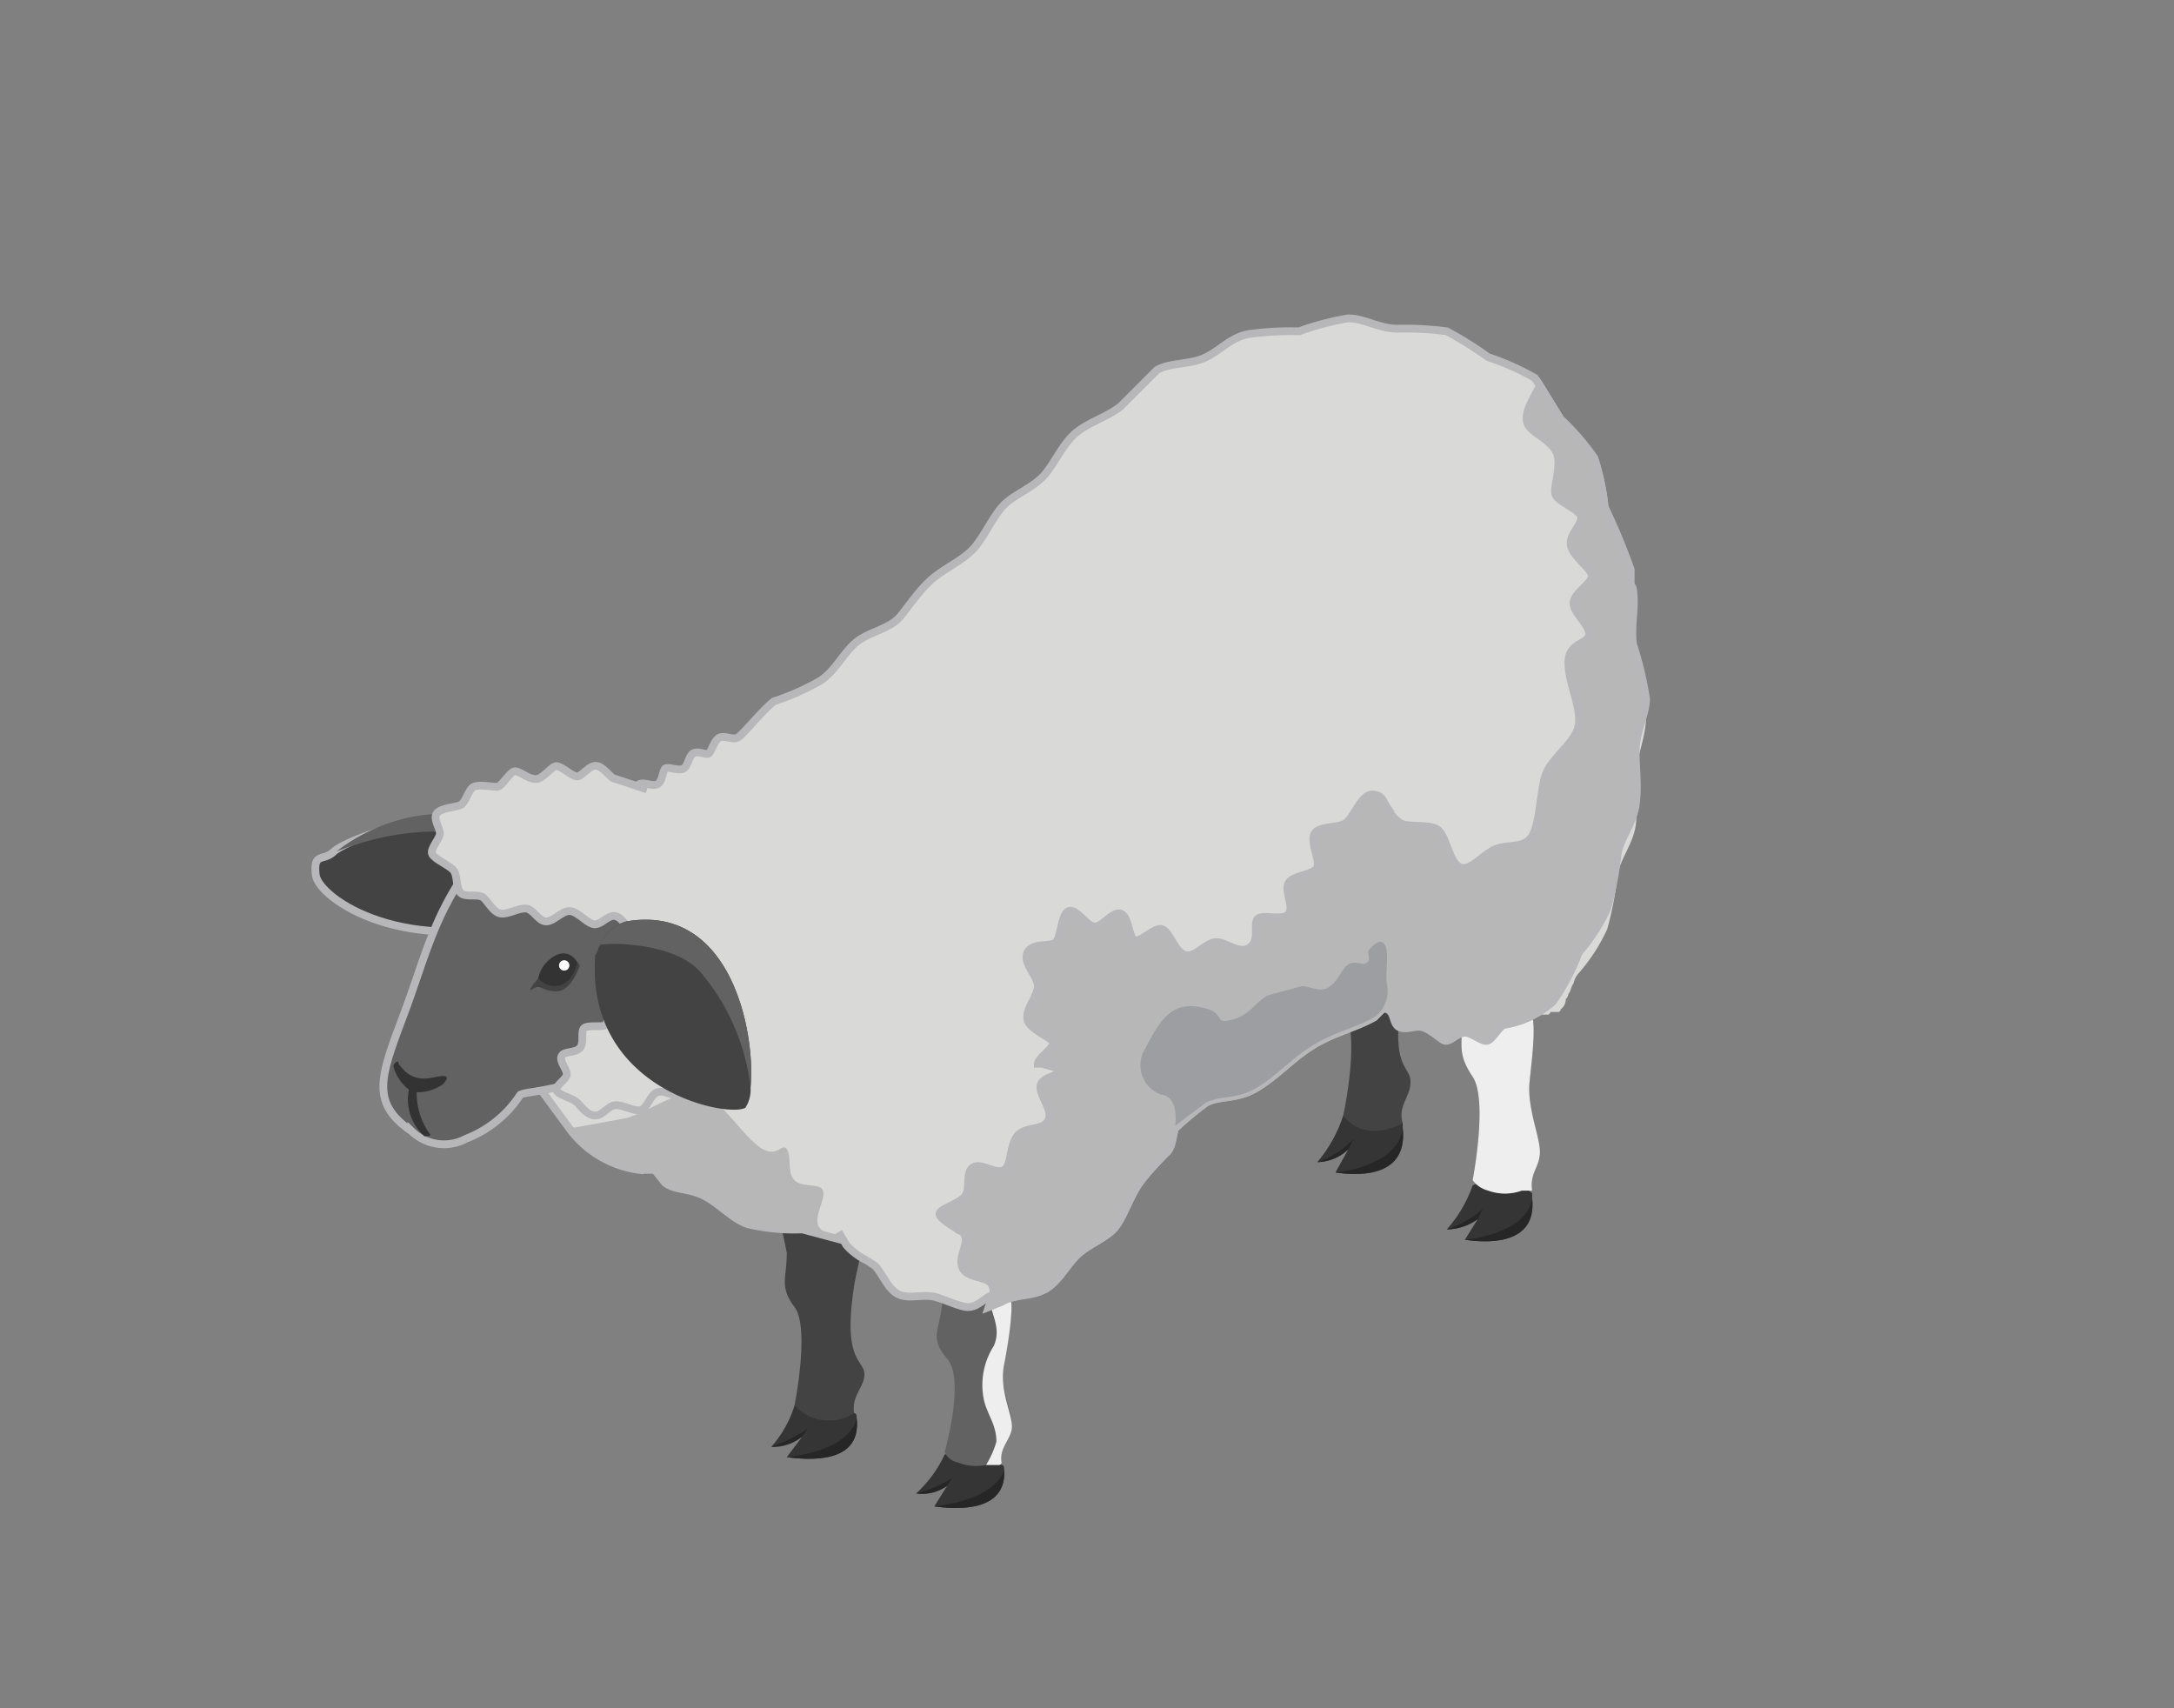 <svg xmlns="http://www.w3.org/2000/svg" viewBox="0 0 84 66"><rect x="0" y="0" width="84" height="66" fill="#808080" stroke="none"/><defs><style>.cls-1{isolation:isolate;}.cls-2{fill:#353535;}.cls-11,.cls-3{fill:#616261;}.cls-4{fill:#262626;}.cls-5{fill:#eee;mix-blend-mode:multiply;}.cls-6,.cls-7{fill:#434343;}.cls-11,.cls-17,.cls-7,.cls-8{stroke:#b7b7b9;stroke-width:0.3px;}.cls-11,.cls-17,.cls-7,.cls-8,.cls-9{stroke-miterlimit:10;}.cls-10,.cls-8{fill:#d9dad8;}.cls-14,.cls-9{fill:none;}.cls-9{stroke:#000;stroke-width:0.04px;}.cls-12{fill:#333;}.cls-13{fill:#fff;}.cls-15{fill:#f2e8d4;}.cls-16,.cls-17{fill:#b7b7b8;}.cls-18{fill:#9c9ea1;}</style></defs><g class="cls-1"><g id="SheepF05_P02"><path class="cls-2" d="M36.1,58.2l.5-.8a1.6,1.6,0,0,1-1.2.3,4.8,4.8,0,0,0,1.1-1.5,2.2,2.2,0,0,1,2.2.4c.1,0,.1.1.1.2C38.9,58.5,36.8,58.3,36.1,58.2Z"/><path class="cls-3" d="M38.7,56.5a.1.1,0,0,1-.1.1h-.5a1.9,1.9,0,0,1-1.1-.1.7.7,0,0,1-.5-.4s.8-2.8.1-3.6-.3-1.1-.2-2.1a35.2,35.2,0,0,0-.7-3.6l-.6-2.4a3.4,3.4,0,0,1,2.5-1.4,4.4,4.4,0,0,1,1.9.2s-.1.6-.2,1.4a25.8,25.8,0,0,0-.4,3.9c-.1.8-.1,1.4.1,1.5s0,1.6-.2,2.6.3,1.9.3,2.4S38.6,55.9,38.7,56.5Z"/><path class="cls-4" d="M35.4,57.7a4.8,4.8,0,0,0,1.4-.6l-.2.3A1.7,1.7,0,0,1,35.4,57.7Z"/><path class="cls-4" d="M36.1,58.2s2.3-.2,2.7-1.4C38.9,58.5,36.8,58.3,36.1,58.2Z"/><path class="cls-5" d="M38.7,56.5a.1.1,0,0,1-.1.1h-.5a3.6,3.6,0,0,0,.4-.9c0-.7-.4-1.1-.5-1.7a2.8,2.8,0,0,1,.4-2c.3-.7-.1-1.2-.2-1.9a2,2,0,0,1,.4-1.5h.3c-.1.8-.1,1.4.1,1.5s0,1.6-.2,2.6.3,1.9.3,2.4S38.6,55.9,38.7,56.5Z"/><path class="cls-2" d="M51.6,45.3l.5-.9a1.7,1.7,0,0,1-1.2.5,5.4,5.4,0,0,0,1-1.8,5.7,5.7,0,0,1,2.3.3v.2C54.4,45.6,52.3,45.4,51.6,45.3Z"/><path class="cls-4" d="M50.9,44.9a3.4,3.4,0,0,0,1.4-.9l-.2.4A1.9,1.9,0,0,1,50.9,44.9Z"/><path class="cls-4" d="M51.6,45.3s2.4-.2,2.6-1.7C54.4,45.6,52.3,45.4,51.6,45.3Z"/><path class="cls-6" d="M49.9,30.2a56,56,0,0,1,1.6,6.5c0,1.1-.3,1.4.4,2.3s0,4.1,0,4.1.7,1.1,2.3.3c-.2-.7.3-1,.3-1.6s-.7-.5-.4-2.8.6-2,0-2.8.1-7.7.1-7.7A3.5,3.5,0,0,0,49.9,30.2Z"/><path class="cls-2" d="M30.4,56.3l.6-.8a1.7,1.7,0,0,1-1.2.4,4.3,4.3,0,0,0,.9-1.6,5.6,5.6,0,0,1,2.3.3c.1,0,.1.1.1.2C33.3,56.6,31.2,56.4,30.4,56.3Z"/><path class="cls-4" d="M29.8,55.9a5.9,5.9,0,0,0,1.4-.7l-.2.3A2.1,2.1,0,0,1,29.8,55.9Z"/><path class="cls-4" d="M30.4,56.3s2.4-.2,2.7-1.5C33.3,56.6,31.2,56.4,30.4,56.3Z"/><path class="cls-6" d="M28.8,42.4a49.3,49.3,0,0,1,1.6,6c0,1-.3,1.3.3,2.1s0,3.8,0,3.8a1.8,1.8,0,0,0,2.3.3c-.1-.7.4-1,.4-1.5s-.7-.5-.5-2.6.6-1.8,0-2.6.2-7,.2-7A3.6,3.6,0,0,0,28.8,42.4Z"/><path class="cls-2" d="M56.6,47.9l.5-.8a2.1,2.1,0,0,1-1.2.4,5,5,0,0,0,1-1.7,2.2,2.2,0,0,1,2.3.3v.2C59.4,48.2,57.3,48,56.6,47.9Z"/><path class="cls-3" d="M59.2,46h-.4a1.9,1.9,0,0,1-1.3,0,1.1,1.1,0,0,1-.6-.4s.6-3.1,0-4-.4-1.2-.4-2.3a29,29,0,0,0-.8-3.8L55,33.1a3.3,3.3,0,0,1,2.3-1.7,4.3,4.3,0,0,1,1.9.2s0,.6-.1,1.5-.3,5.5,0,5.9.1,1.8,0,2.8.4,2.1.4,2.7S59.1,45.3,59.2,46Z"/><path class="cls-5" d="M59.2,46h-.4a1.9,1.9,0,0,1-1.3,0,1.1,1.1,0,0,1-.6-.4s.6-3.1,0-4-.4-1.2-.4-2.3a29,29,0,0,0-.8-3.8L55,33.1a3.3,3.3,0,0,1,2.3-1.7,4.3,4.3,0,0,1,1.9.2s0,.6-.1,1.5-.3,5.5,0,5.9.1,1.8,0,2.8.4,2.1.4,2.7S59.1,45.3,59.2,46Z"/><path class="cls-4" d="M55.9,47.5a4.2,4.2,0,0,0,1.4-.8l-.2.4A2.1,2.1,0,0,1,55.9,47.5Z"/><path class="cls-4" d="M56.6,47.9s2.4-.2,2.6-1.6C59.4,48.2,57.3,48,56.6,47.9Z"/><path class="cls-7" d="M21.6,33.9,21,35.4c-5.3,1.7-8.7-.7-8.8-1.6s.3-.5.7-.9S18.7,30,21.6,33.9Z"/><path class="cls-3" d="M21.6,33.9l-.5-.3c-3.2-2.7-7.6-.9-8.1-.7C14.6,31.6,18.7,30,21.6,33.9Z"/><path class="cls-8" d="M62.7,27.2c-.3.9-.9,1.6-1.2,2.4a24.4,24.4,0,0,1-1,2.4c-.5.7-1.3,1.2-1.8,1.9s-.9,1.5-1.6,2.1a16.4,16.4,0,0,1-2.2,1.4l-1.1,1.2-.3.3-.4.4c-.7.4-1.6.6-2.4,1.1s-1.3,1.1-2.1,1.6-1.4.3-2,.6a12.7,12.7,0,0,0-1.2,1l-.5.3-.7.3-1.3.4c-.7.3-1.2.9-1.8,1.2s-1.4.3-2,.6-1.2.8-1.9,1H35.1a14.6,14.6,0,0,1-2,.5h-.6L31,47.5a7.8,7.8,0,0,1-2.1-.2c-.6-.2-1.1-.8-1.7-1.1s-1.1-.2-1.5-.5l-.4-.5h-.6A4,4,0,0,1,22,43.6l-1.1-1.5-.7-1.6s.3-2.1,1.5-6.9a1.7,1.7,0,0,1,.9-1.2,1,1,0,0,1,0-.9c.1-.3.4.1.8-.1s.1-.4.3-.5.5.1.7,0,.1-.5.3-.6.5.1.7,0,.2-.5.3-.6.5.1.7,0,.2-.5.4-.6.5.1.6,0,.2-.5.4-.6.5.1.7,0,.9-1,1.4-1.4a9.8,9.8,0,0,0,1.8-.8c.6-.4.9-1.1,1.4-1.5s1.3-.5,1.7-1,.8-1.1,1.3-1.5,1.2-.7,1.6-1.2.7-1.2,1.1-1.6,1.2-.7,1.6-1.2.7-1.2,1.2-1.6,1.2-.6,1.7-1l1.4-1.4c.5-.3,1.3-.2,1.9-.5s1-.8,1.7-.9a12.1,12.1,0,0,1,1.9-.1,10.5,10.5,0,0,1,1.9-.5c.6,0,1.2.4,1.9.4a12.1,12.1,0,0,1,1.9.1,14,14,0,0,1,1.6,1,9.8,9.8,0,0,1,1.8.8l.2.3.8,1.3a9.3,9.3,0,0,1,1.3,1.5,9,9,0,0,1,.4,1.9A24.4,24.4,0,0,1,63,22v.6c0,.7-.3,1.4-.3,2A11.3,11.3,0,0,1,62.7,27.2Z"/><polyline class="cls-9" points="53.3 32.5 53.3 32.5 53.3 32.5"/><path class="cls-10" d="M51.8,37.5l.7.4c.1.2.1.6.3.8l.7.2h.1c.3.1.3.6.5.7s.7-.1.9,0h.5a.1.1,0,0,1,.1.1h.6c0-.1.1-.1.2-.1h.2c.3,0,.6.3.9.3s.4-.5.6-.6h.7a.1.1,0,0,0,.1-.1h.9a.1.1,0,0,0,.1-.1h.3a.1.1,0,0,0,.1-.1h0a.5.5,0,0,0,.2-.4.3.3,0,0,0,.1-.2c.1-.1.1-.3.2-.4a.8.8,0,0,1,.2-.4,7.1,7.1,0,0,0,1.1-1.7,13,13,0,0,0,.4-2.1c.1-.6.6-1.2.7-1.9s-.1-1.4,0-2.1.4-1.4.4-2.1a14.6,14.6,0,0,0-.5-2c-.1-.7.1-1.4,0-2.1a.3.3,0,0,0-.1-.2"/><path class="cls-11" d="M18.6,32.9c-1.8,2.2-2.1,3.9-3,6.3s-1.3,3.4.3,4.5A1.8,1.8,0,0,0,18,44a4.4,4.4,0,0,0,2.1-1.7c.3-.2,2.9-.1,4.7-2.2s1.5-4.8,1-6.3S22.2,28.8,18.6,32.9Z"/><path class="cls-12" d="M15.4,41.1c0-.2-.2,0-.2.1a1.7,1.7,0,0,0,.6.9,1.9,1.9,0,0,0,.6,1.8c.1,0,.3,0,.2-.1a2.7,2.7,0,0,1-.5-1.6,1.7,1.7,0,0,0,1-.3c.2-.2.3-.4-.2-.3S15.9,41.8,15.4,41.1Z"/><path class="cls-6" d="M22.4,37.3s-.3,1-.9,1-.6-.3-.9-.1.1-.3.2-.4a1.3,1.3,0,0,1,.7-.9C22,36.7,22.2,37,22.4,37.3Z"/><path class="cls-12" d="M22.3,37.2c-.1.5-.4.9-.9.9a.9.9,0,0,1-.6-.3,1.3,1.3,0,0,1,.7-.9A.6.6,0,0,1,22.3,37.2Z"/><circle class="cls-13" cx="21.8" cy="37.3" r="0.2"/><path class="cls-8" d="M25,30.5l-1.2-.4c-.2,0-.4-.4-.7-.5s-.6.4-.8.4-.6-.4-.8-.4-.5.5-.8.5-.6-.3-.8-.3-.5.6-.7.6-.7-.1-.9,0-.3.6-.5.7-.7.1-.9.3.1.6.1.8-.4.6-.3.8.6.4.8.6.1.7.3.9.7,0,.9.2.4.6.7.6.6-.2.9-.2.5.5.8.5.6-.4.9-.4.6.4.9.5.6-.4.9-.3.4.5.7.6.7.1.8.4-.3.5-.3.7.3.5.2.7-.5.2-.7.3,0,.6-.1.8h-.8c-.1.1-.1.6-.2.7s-.6,0-.8.1,0,.6-.2.8-.6.1-.7.3.2.5.2.7-.4.4-.4.6.6.3.8.5.4.5.7.5.5-.4.8-.4.6.2.9.2.4-.6.7-.7.6.2.9.1.3-.6.6-.7.6.1.9,0,.3-.7.5-.8"/><path class="cls-8" d="M44.8,39.6c1.1-.3,1.6-.2,1.7,0a2.3,2.3,0,0,1,0,1.7c-.1.5-.6.9-.9,1.5s-.1.4-.2.6v.2c-.1.3-.1.7-.3.9s-.9.9-1.2,1.4-.5,1.1-.8,1.5-1.1.7-1.5,1.1-.7,1-1.2,1.3H39.1a.1.1,0,0,0-.1.1h-.5c-.1.1-.2.1-.2.2h-.1c-.3.2-.5.4-.8.4s-.9-.3-1.3-.4h0c-.5-.1-1,.1-1.4-.1s-.6-.8-.9-1.1l-.3-.2a2.4,2.4,0,0,1-.8-.6l-.3-.5h0"/><path class="cls-14" d="M33.2,43.8h-.1"/><path class="cls-15" d="M31.1,45.8c0,.1.1.2.2.3l.4.6"/><path class="cls-16" d="M32.5,48,31,47.5a7.8,7.8,0,0,1-2.1-.2c-.6-.2-1.1-.8-1.7-1.1s-1.1-.2-1.5-.5l-.4-.5h-.6A4,4,0,0,1,22,43.6l2.2-.4c1-.3,1.9-1.1,2.8-.9s1.4,1.2,2.2,1.9,1-.1,1.2.2,0,.9.3,1.2,1,.1,1.1.4-.3.9-.2,1.3S32.4,47.7,32.5,48Z"/><path class="cls-6" d="M28.8,42.8c-.7.4-6.2-.7-5.8-5.9.1-.1.1-.3.2-.4a1.5,1.5,0,0,1,1-.9c4.1-.7,5,4.4,4.8,6.4A1.3,1.3,0,0,1,28.8,42.8Z"/><path class="cls-3" d="M29,42a8.4,8.4,0,0,0-1.9-4.4c-.9-1.1-3.2-1.2-3.9-1.1a1.5,1.5,0,0,1,1-.9C28.3,34.9,29.2,40,29,42Z"/><path class="cls-17" d="M63.2,31.1c-.1.7-.6,1.3-.7,1.9a13,13,0,0,1-.4,2.1A7.1,7.1,0,0,1,61,36.8a8.5,8.5,0,0,1-1,1.9,3.7,3.7,0,0,1-1.9.9c-.2.1-.4.5-.6.6s-.6-.3-.9-.3-.6.4-.8.3-.5-.4-.8-.5-.6.1-.9,0-.2-.6-.5-.7,0-.1-.1-.1l-.4.4c-.7.4-1.6.6-2.4,1.1s-1.3,1.1-2.1,1.6-1.4.3-2,.6a12.7,12.7,0,0,0-1.2,1c-.1.3-.1.7-.3.9s-.9.9-1.2,1.4-.5,1.1-.8,1.5-1.1.7-1.5,1.1-.7,1-1.2,1.3-1.2.2-1.7.5l-.5.2c.1-.3.3-.6.1-.9s-.9-.2-1.1-.6.2-.9.1-1.2-.2-.2-.3-.3-.7-.4-.7-.6.8-.4,1-.7,0-.9.3-1.1.9.3,1.2.1.2-.9.5-1.3,1-.2,1.2-.6-.3-.9-.3-1.3.7-.4.7-.6-.4-.2-.6-.3h-.2c0-.2.6-.6.6-.8s-.9-.5-1-.9.4-.9.4-1.3-.6-.9-.4-1.3.9-.2,1.1-.4.2-1.1.5-1.2.7.6,1,.6.7-.6,1-.5.3.8.5,1,.8-.5,1.1-.4.5.9.9,1,.8-.5,1.2-.5.9.5,1.3.2.1-.9.3-1.1,1,.1,1.2-.2-.2-.9,0-1.2,1-.3,1.1-.6-.3-1-.1-1.3.9-.2,1.2-.4.6-1.1,1-1.1.4.2.6.5a1.5,1.5,0,0,0,.5.6c.4.2,1.2,0,1.5.3s.4,1.2.8,1.4.9-.5,1.4-.7,1.1,0,1.4-.5.3-1.6.5-2.3S60.9,28.7,61,28s-.4-1.6-.4-2.4.8-.7.8-1.1-.6-.8-.6-1.2.8-.8.7-1.1-.7-.7-.8-1.1.4-.8.4-1.1-.9-.6-1-.9.3-1.2,0-1.7-1-.7-1.1-1.1.3-1,.5-1.4l.8,1.3a9.3,9.3,0,0,1,1.3,1.5,9,9,0,0,1,.4,1.9A24.4,24.4,0,0,1,63,22v.6a.3.3,0,0,1,.1.2c.1.7-.1,1.4,0,2.1a12.9,12.9,0,0,1,.5,2.1c0,.6-.4,1.3-.4,2S63.3,30.4,63.2,31.1Z"/><path class="cls-18" d="M53.1,39.3c-.7.4-1.6.6-2.4,1.1s-1.3,1.1-2.1,1.6-1.4.3-2,.6l-1.2.9c0,.1.2-1.1-.5-1.2a1.2,1.2,0,0,1-.7-1.7c.5-.9.9-1.9,2.1-1.7s.5.7,1.3.5,1-.9,1.6-1l1.1-.3c.4,0,.7.3,1.1,0s.5-.9.9-.9.3.1.5,0,0-.4.1-.5.4-.5.6-.2,0,1.1.1,1.6S53.4,39.1,53.1,39.3Z"/></g></g></svg>